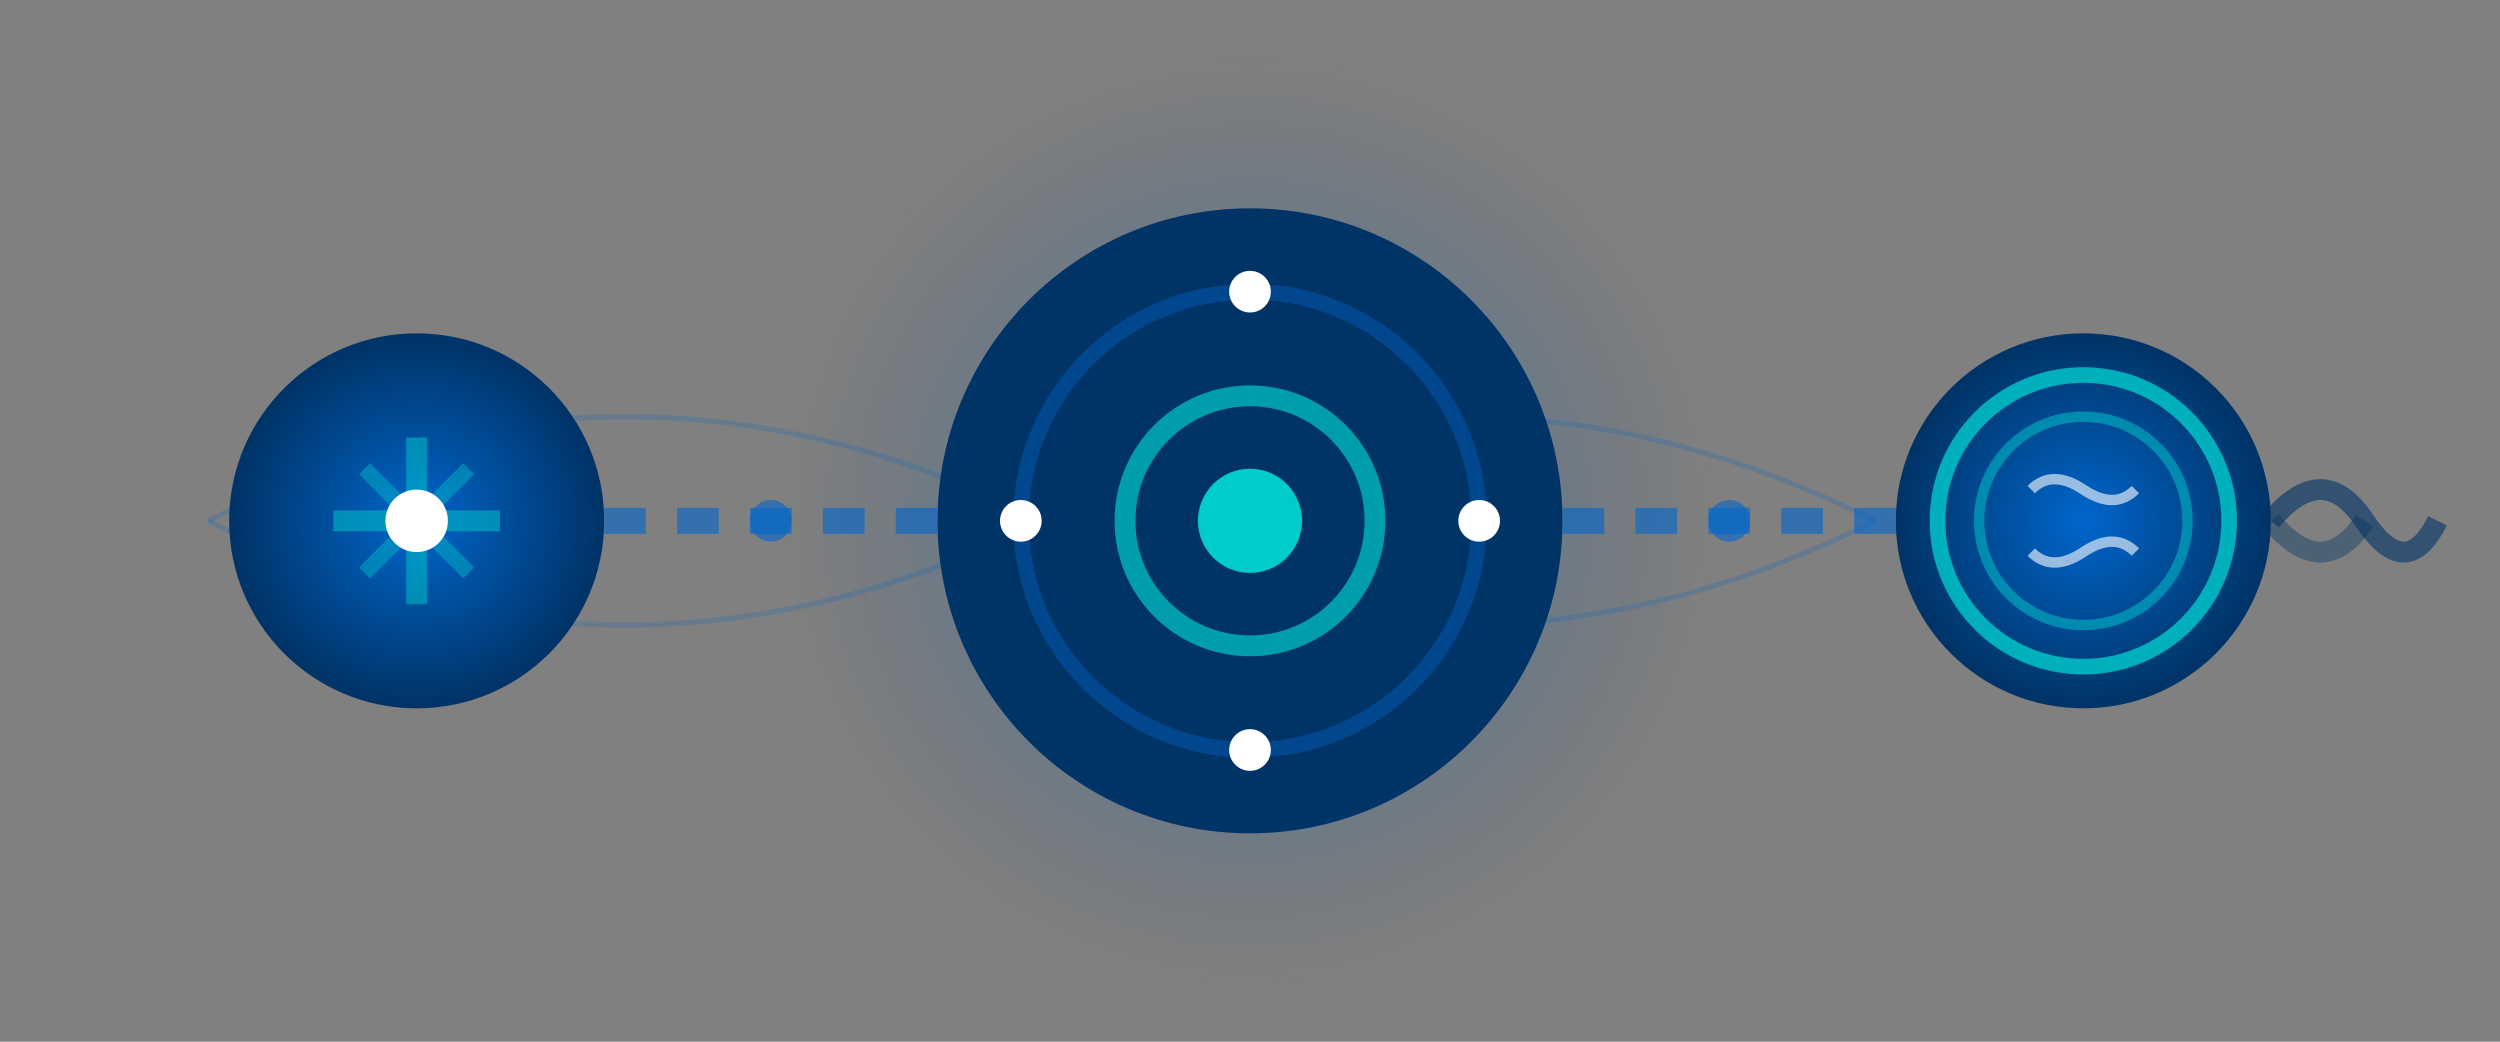 <svg width="240" height="100" viewBox="0 0 240 100" xmlns="http://www.w3.org/2000/svg">
  <rect x="0" y="0" width="240" height="100" fill="#808080" stroke="none"/>
  <!-- Interface Dots Logo - Most Detailed Version -->
  <defs>
    <radialGradient id="materialGrad" cx="50%" cy="50%">
      <stop offset="0%" style="stop-color:#0066CC;stop-opacity:1" />
      <stop offset="100%" style="stop-color:#003366;stop-opacity:1" />
    </radialGradient>
    <radialGradient id="interfaceGlow" cx="50%" cy="50%">
      <stop offset="0%" style="stop-color:#00CCCC;stop-opacity:0.4" />
      <stop offset="50%" style="stop-color:#0066CC;stop-opacity:0.2" />
      <stop offset="100%" style="stop-color:#003366;stop-opacity:0" />
    </radialGradient>
  </defs>
  
  <!-- Background field lines (electromagnetic field visualization) -->
  <path d="M 20 50 Q 60 30, 100 50 T 180 50" stroke="#0066CC" stroke-width="0.5" opacity="0.2" fill="none"/>
  <path d="M 20 50 Q 60 70, 100 50 T 180 50" stroke="#0066CC" stroke-width="0.5" opacity="0.2" fill="none"/>
  
  <!-- Left: BIOMATERIAL (Nanodiamond structure hint) -->
  <circle cx="40" cy="50" r="18" fill="url(#materialGrad)"/>
  <!-- Crystal lattice structure -->
  <line x1="32" y1="50" x2="48" y2="50" stroke="#00CCCC" stroke-width="2" opacity="0.5"/>
  <line x1="40" y1="42" x2="40" y2="58" stroke="#00CCCC" stroke-width="2" opacity="0.5"/>
  <line x1="35" y1="45" x2="45" y2="55" stroke="#00CCCC" stroke-width="1.5" opacity="0.4"/>
  <line x1="35" y1="55" x2="45" y2="45" stroke="#00CCCC" stroke-width="1.5" opacity="0.4"/>
  <!-- Small atoms at vertices -->
  <circle cx="40" cy="50" r="3" fill="#FFFFFF"/>
  
  <!-- Interface glow zone (electromagnetic interaction) -->
  <circle cx="120" cy="50" r="45" fill="url(#interfaceGlow)"/>
  
  <!-- Center: INTERFACE ZONE (Molecular bonds) -->
  <circle cx="120" cy="50" r="30" fill="#003366"/>
  <!-- Orbital rings -->
  <circle cx="120" cy="50" r="22" fill="none" stroke="#0066CC" stroke-width="1.5" opacity="0.4"/>
  <circle cx="120" cy="50" r="12" fill="none" stroke="#00CCCC" stroke-width="2" opacity="0.7"/>
  <!-- Core -->
  <circle cx="120" cy="50" r="5" fill="#00CCCC"/>
  <!-- Electron dots -->
  <circle cx="120" cy="28" r="2" fill="#FFFFFF"/>
  <circle cx="142" cy="50" r="2" fill="#FFFFFF"/>
  <circle cx="120" cy="72" r="2" fill="#FFFFFF"/>
  <circle cx="98" cy="50" r="2" fill="#FFFFFF"/>
  
  <!-- Connection bonds (chemical interaction) -->
  <line x1="58" y1="50" x2="90" y2="50" stroke="#0066CC" stroke-width="2.5" stroke-dasharray="4,3" opacity="0.6"/>
  <line x1="150" y1="50" x2="182" y2="50" stroke="#0066CC" stroke-width="2.5" stroke-dasharray="4,3" opacity="0.6"/>
  <!-- Small interaction indicators -->
  <circle cx="74" cy="50" r="2" fill="#0066CC" opacity="0.6"/>
  <circle cx="166" cy="50" r="2" fill="#0066CC" opacity="0.6"/>
  
  <!-- Right: MICROORGANISM (Bacterial cell) -->
  <circle cx="200" cy="50" r="18" fill="url(#materialGrad)"/>
  <!-- Cell membrane (double layer) -->
  <circle cx="200" cy="50" r="14" fill="none" stroke="#00CCCC" stroke-width="1.5" opacity="0.8"/>
  <circle cx="200" cy="50" r="10" fill="none" stroke="#00CCCC" stroke-width="1" opacity="0.5"/>
  <!-- DNA/genetic material inside -->
  <path d="M 195 47 Q 197 45, 200 47 T 205 47" stroke="#FFFFFF" stroke-width="1" fill="none" opacity="0.6"/>
  <path d="M 195 53 Q 197 55, 200 53 T 205 53" stroke="#FFFFFF" stroke-width="1" fill="none" opacity="0.6"/>
  <!-- Flagellum (bacterial tail) -->
  <path d="M 218 50 Q 223 44, 227 50 T 234 50" stroke="#003366" stroke-width="2" fill="none" opacity="0.6"/>
  <path d="M 218 50 Q 223 56, 227 50" stroke="#003366" stroke-width="2" fill="none" opacity="0.4"/>
</svg>
